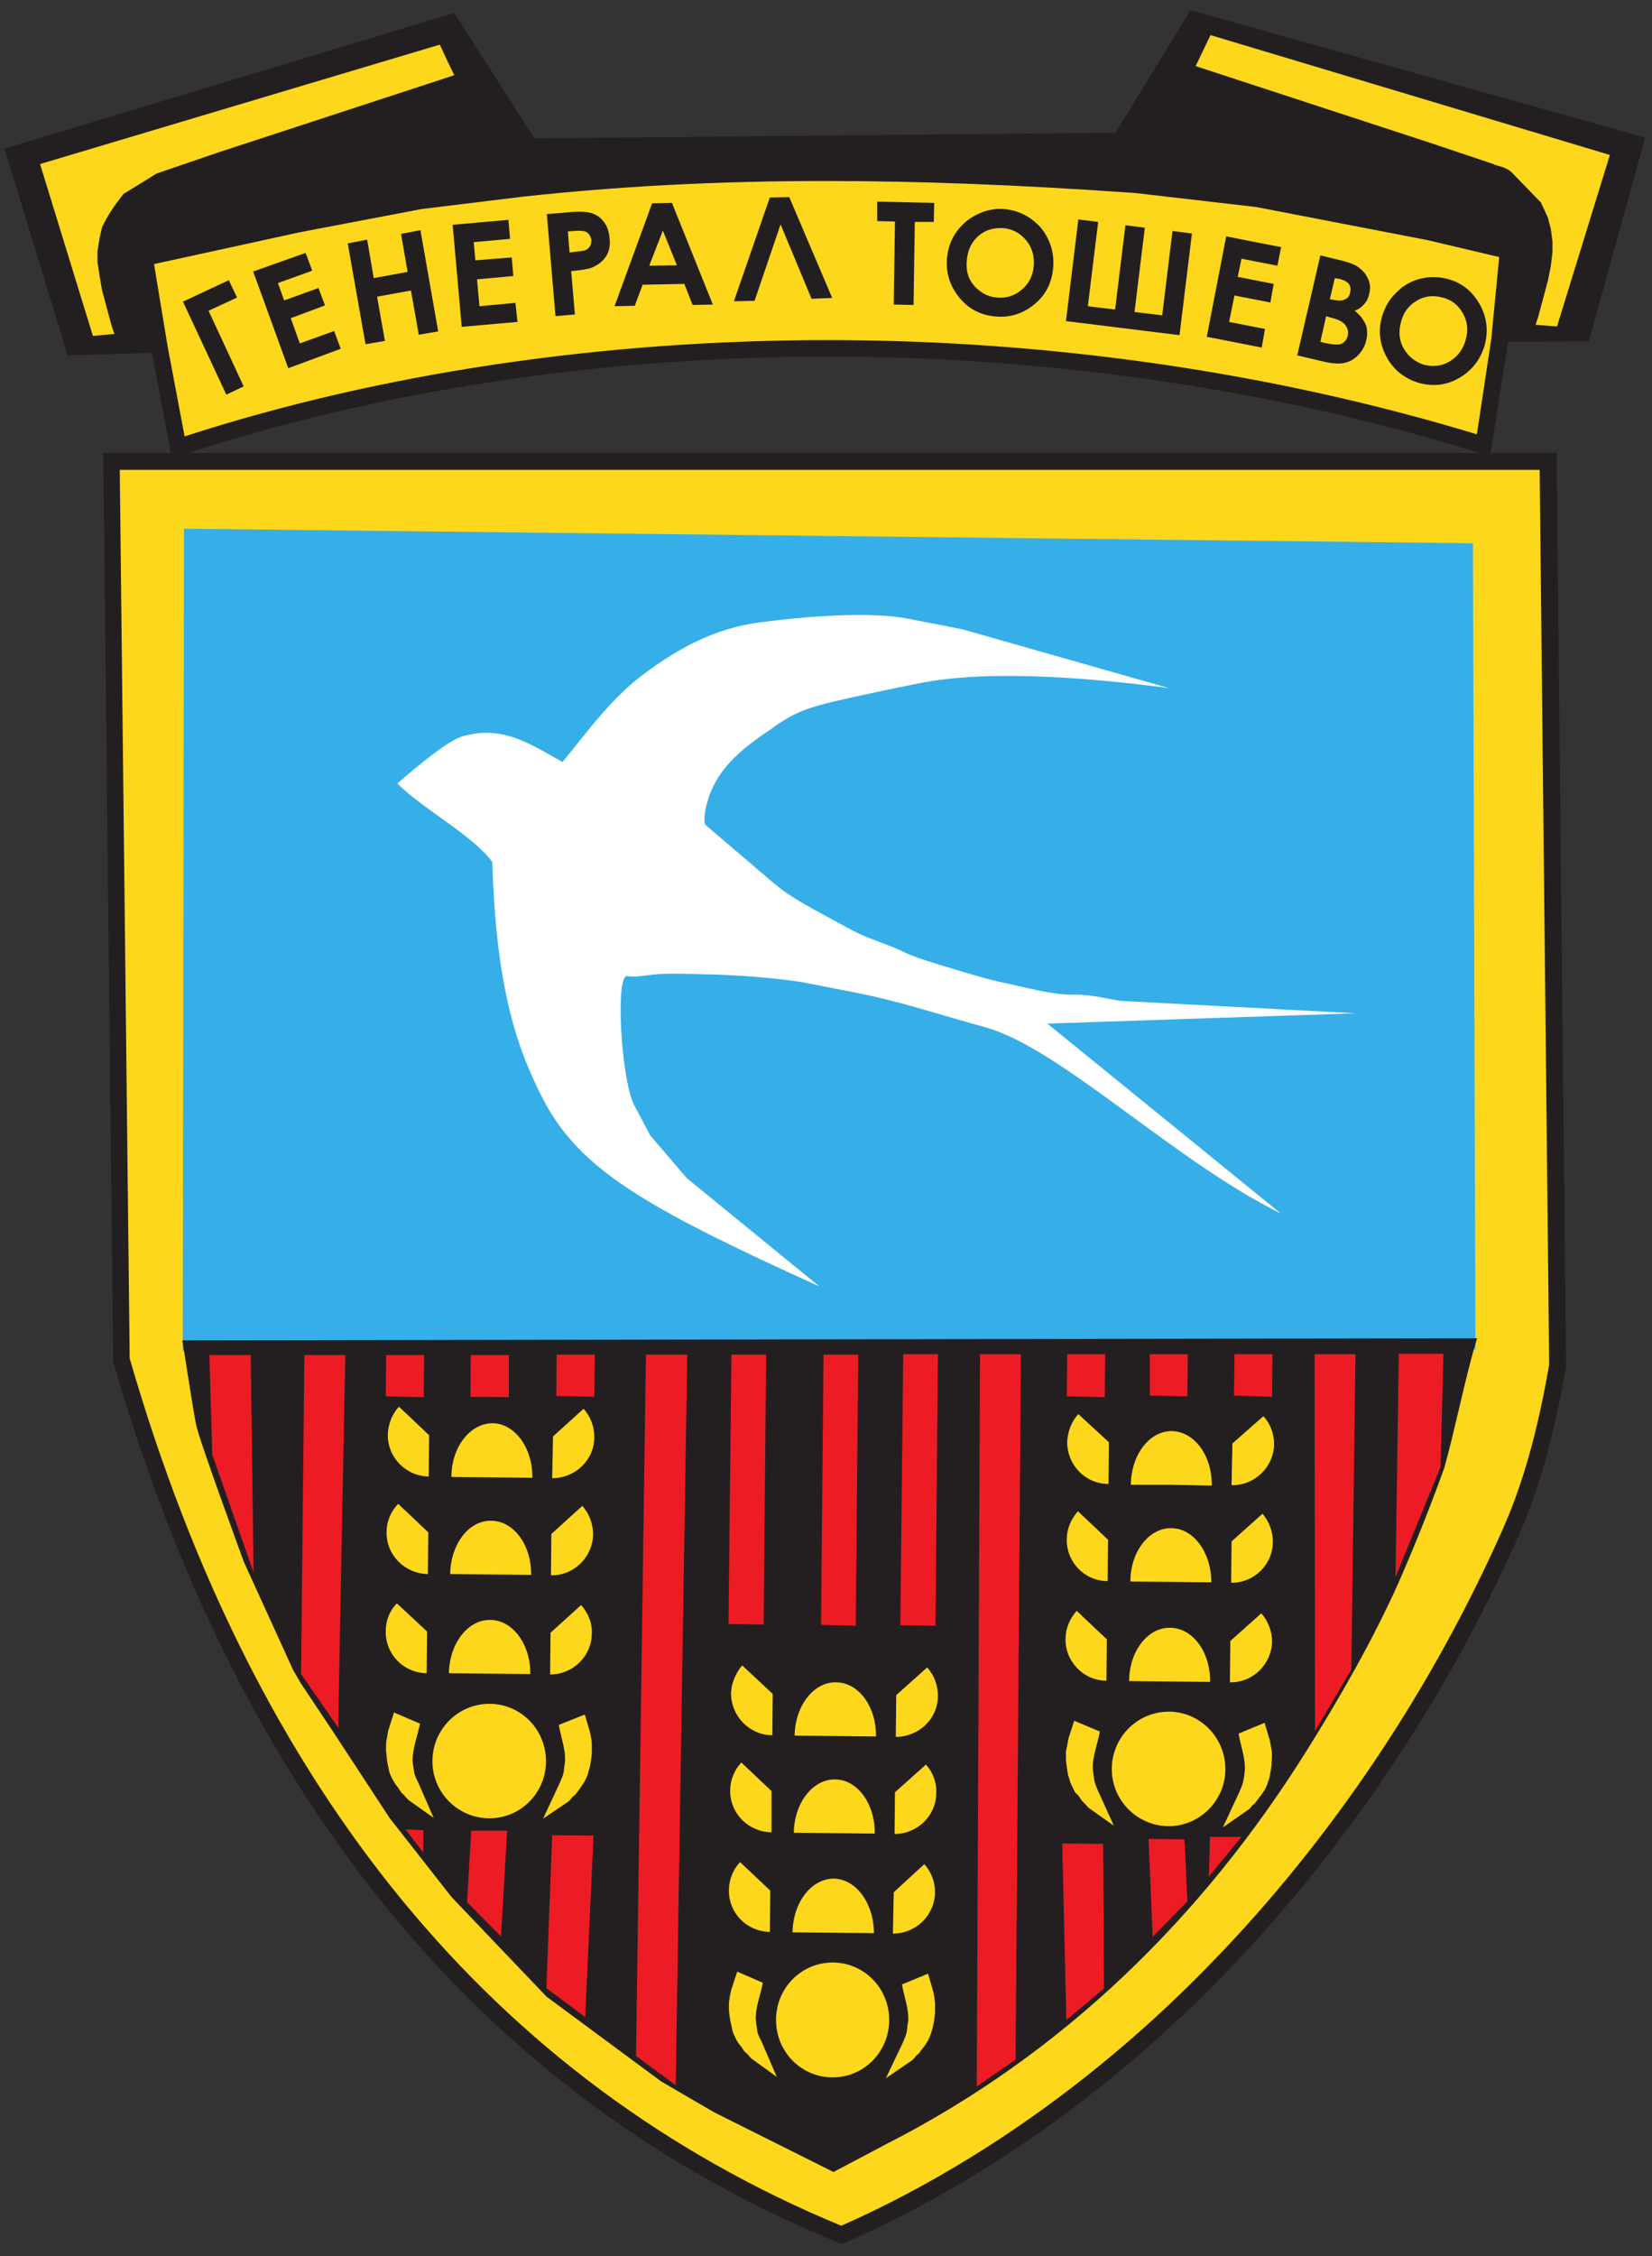 <svg version="1.2" xmlns="http://www.w3.org/2000/svg" viewBox="0 0 400 546" width="400" height="546">
	<rect x="0" y="0" width="400" height="546" fill="#333333" stroke="none"/>
	<title>General-Toshevo-pdf</title>
	<style>
		.s0 { fill: #231f20 } 
		.s1 { fill: #fdd71c } 
		.s2 { fill: #36aee8;stroke: #36aee8;stroke-width: 2.3 } 
		.s3 { fill: #ffffff } 
		.s4 { fill: #231f20;stroke: #231f20;stroke-width: 2.3 } 
		.s5 { fill: #ed1c24 } 
	</style>
	<path id="Path 1" class="s0" d="m363.1 82.5l-324 2.5-22.5 0.7-15.2-49.5 108.5-32.8 19.3 30.3 140.9-1.4v0.1l18.3-29.7 109.7 30.8-13.6 48.9z"/>
	<path id="Path 2" fill-rule="evenodd" class="s0" d="m16.4 86l-0.1-0.2-15.2-49.8 0.2-0.1 108.8-32.8v0.2l19.3 30.2 140.7-1.4 18.2-29.7 0.1 0.1 110 30.8-0.1 0.2-13.6 49.1-21.6 0.1-324 2.6zm-14.8-49.7l15.1 49.2 22.3-0.7 324.1-2.5 21.2-0.2 13.5-48.5-109.4-30.7-18.5 30.3v-0.7l-140.8 1.4-0.1-0.1-19.2-30.1z"/>
	<path id="Path 3" class="s1" d="m27 111.6h347.8l2.4 218.8c-2.5 14-5.8 27.8-11.5 40.7-16.9 38-41 74.6-70.8 105.3-26 26.8-57.5 49.7-91.1 64.4-92.4-37.8-146.9-116.6-174.4-211.8z"/>
	<path id="Path 4" fill-rule="evenodd" class="s0" d="m203.8 543l-0.8-0.3c-85.9-35.2-144.9-106.9-175.6-213.2v-0.5l-2.4-219.4h351.9l2.3 221v0.2c-3.1 17.2-6.6 29.9-11.6 41.1-17.5 39.3-42.1 75.9-71.2 105.9-27.2 28-58.9 50.5-91.8 64.9zm-172.4-214.3c30.2 104.5 88.2 175.1 172.3 209.9 32.1-14.2 63.1-36.2 89.7-63.7 28.8-29.6 53.1-65.8 70.4-104.7 4.8-10.8 8.4-23.2 11.3-40l-2.3-216.5h-343.8z"/>
	<path id="Path 5" class="s1" d="m9.4 39.5l97.1-29c1.3 2.6 2.5 5.3 3.8 7.9q-28.7 9.3-57.5 18.7c-4.9 1.7-9.8 3.4-14.8 5-2.7 1.7-5.4 3.4-8.1 5.1-2.1 2.6-3.5 4.8-5 7.8-0.2 0.9-0.4 1.8-0.6 2.6-0.2 1.1-0.3 2.1-0.5 3.1v2.6c0.2 1.1 0.3 2.2 0.5 3.3q0.3 1.8 0.6 3.5l1.1 4.1 1.3 4.9 0.7 1.9-5.7 0.5z"/>
	<path id="Path 6" fill-rule="evenodd" class="s0" d="m22.1 81.7l-12.9-42.3 0.2-0.1 97.3-29 0.1 0.1q1.8 4 3.7 7.9l0.1 0.2-0.3 0.1-57.3 18.7-14.9 5.1-8 4.9c-2.1 2.7-3.5 4.8-5 7.9l-0.6 2.5-0.5 3 0.1 2.6 0.4 3.3 0.6 3.5 1.1 4.1 1.3 4.8 0.7 2.2zm-12.4-42l12.8 41.6 5.2-0.5-0.6-1.7-1.3-4.8-1.1-4.1-0.6-3.5-0.5-3.3v-2.6l0.5-3.1 0.6-2.7c1.5-3.1 3-5.3 5.1-7.9v-0.1l8.1-5 14.9-5.1 57.2-18.7q-1.8-3.6-3.5-7.4z"/>
	<path id="Path 7" class="s1" d="m377.3 79.2l-5.7-0.5 0.7-1.9 1.3-4.8 1.1-4.2 0.6-3.5 0.5-3.2v-2.7l-0.5-3-0.6-2.6-1.8-3.8-6.6-6.8c-1.2-1.3-3.1-1.7-4.7-2.3l-14.9-5.1-57.4-18.7 3.7-7.9 97.2 29z"/>
	<path id="Path 8" fill-rule="evenodd" class="s0" d="m377.4 79.4l-6.1-0.5 0.8-2.2 1.3-4.8 1.1-4.1 0.6-3.5 0.4-3.3v-2.6l-0.4-3-0.6-2.6-1.8-3.6-6.5-6.9c-1-1-2.5-1.5-3.9-2-0.3 0-0.5-0.1-0.8-0.2l-14.8-5-57.7-18.9 0.1-0.2 3.8-8h0.2l97.4 29.1-0.1 0.2zm-5.6-0.8l5.2 0.4 12.8-41.5-96.7-29-3.6 7.5 57.2 18.7 14.9 5q0.4 0.2 0.7 0.3c1.6 0.4 3.1 0.9 4.1 2.1l6.7 6.9 1.7 3.7 0.7 2.7 0.4 3v2.7l-0.4 3.3-0.7 3.5-1.1 4.1-1.3 4.8zm-333.1 7.7l-3.9-23.8 0.4-0.1 3.9 23.8z"/>
	<path id="Path 9" class="s1" d="m38.6 84.2l-3.7-21.8 37.3-8.3 29.5-5.4 24.6-3c49.6-5.7 99.1-4.5 148.7-1.1l29.6 3.5 21 4.1 20.6 4 19 4.4-2 21.6c-1.4 8.5-2.7 17-4 25.5-103.9-32.3-222.5-30.3-316 0.5z"/>
	<path id="Path 10" fill-rule="evenodd" class="s0" d="m41.6 110.9l-5-26.4-4-23.7 39.2-8.6 29.6-5.5 24.7-3.1c23.1-2.6 47.3-3.9 73.7-3.9 22.8 0 46.7 0.9 75.4 2.9l29.6 3.5 41.7 8 20.9 5-2.2 23.3-4.4 28-2.3-0.7c-49-15.3-103.7-23.4-158-23.4-55.2 0-109.4 8.3-156.7 23.9zm-4.3-47l3.3 20 4.1 21.7c47.2-15.3 101-23.3 155.8-23.3 53.9 0 108.1 7.9 157.1 22.8l3.5-23.2 1.9-19.7-17.4-4.1-41.4-8-29.4-3.4c-28.5-2-52.3-2.9-75-2.9-26.3 0-50.3 1.3-73.3 3.8l-24.5 3-29.4 5.6z"/>
	<path id="Path 11" class="s2" d="m45.7 129.1l309.8 3.5 0.6 192.8-310.7 0.3z"/>
	<path id="Path 12" class="s3" d="m96.2 189.6c5-4.4 12.5-10.5 15.7-11.4 9.7-2.8 16.3 1.7 24.3 6.2 6.3-7.7 12-15.7 20.1-21.6 8.1-6 16.9-10.8 27.7-12.2 10.6-1.4 26.4-2.7 35.8-0.9l13.3 2.6 49.9 14.2c-15.5-2-41.9-4.8-60.2-1.2-9.7 1.9-18.5 3.9-21.1 4.5-6.1 1.5-9.6 2.6-15.1 6.7-0.8 0.6-7.2 4.5-11.1 9.4-5 6.2-5.3 13.1-4.7 13.7l16.3 13.9c4.6 4 10.5 6.8 15.9 9.8 2.5 1.4 4.9 2.7 7.5 3.7 2.5 1 5.5 2 8 3.2 2.1 1.1 5.5 2.2 8.8 3.2 5.6 1.7 11.7 3.6 15.7 4.4 4.8 1 12 3 16.8 2.9 4.5-0.1 8.1 1 11.6 1.5l56.9 3-74.7 2.5 56.6 46c-26.1-12.9-53.5-40.1-71.6-45.1-10.2-2.8-20.1-6.1-30.4-8.2l-12.8-2.5c-2-0.5-13-1.9-23.7-2.1-4.2-0.1-8.3-0.3-11.9-0.1-3.1 0.2-5.9 0.9-7.9 0.5-3-0.5-1.5 25 1.6 31.1l3.9 7.4 8.9 10.4 32.1 26.2c-42.4-19.2-58.1-28.4-66.9-45.3-6.4-12.4-11.4-27-12.3-57.4-4.9-6.6-16.4-12.5-23-19z"/>
	<path id="Path 13" class="s4" d="m45.5 325.5l310.6-0.5c-2.4 8.1-5.2 21.8-7.5 29.9-3.4 9.4-7.1 18.7-11.1 27.8-6.4 14.2-14.2 27.7-22.2 40.5-25.2 40.2-58.8 73-101.2 94.6l-12.3 6.5-28.4-14.2-12.7-7.4-27.6-20.4-22.9-24-14.9-19-13.5-20.6-8-12-1.8-3.1-11.9-26.1c0 0-10.8-29.4-11.5-33-0.7-3.5-3.1-19-3.1-19z"/>
	<path id="Path 14" class="s1" d="m118.5 440c-7.6 0-13.8-6.2-13.8-13.8 0-7.7 6.2-13.9 13.8-13.9 7.6 0 13.7 6.2 13.7 13.9 0 7.6-6.1 13.8-13.7 13.8zm0.6-82.5l-9.8-0.1c0-7.2 4.5-13 10-13 5.4 0.1 9.7 6 9.6 13.2zm-15.2-10.2l-0.1 10c-5.5-0.1-10-4.6-9.9-10.2 0.1-2.4 1-4.9 2.7-6.7zm37.4-6.4c1.7 1.9 2.6 4.3 2.6 6.9 0 5.5-4.6 9.9-10.2 9.9l0.2-10.1zm-22.5 40.1l-9.8-0.1c0.1-7.2 4.5-13 9.9-12.9 5.5 0 9.8 5.9 9.7 13.1zm-15.1-10.2l-0.1 10.1c-5.6-0.1-10.1-4.6-10-10.2 0-2.5 1-4.9 2.8-6.8zm37.3-6.4c1.7 1.9 2.6 4.4 2.6 6.9-0.1 5.5-4.6 10-10.2 9.9l0.1-10zm-22.4 40.6l-9.9-0.1c0.1-7.2 4.6-13 10-12.9 5.4 0 9.8 5.9 9.7 13.1zm-15.2-10.2l-0.1 10.1c-5.6-0.1-10-4.6-9.9-10.2 0-2.5 0.9-4.9 2.7-6.7zm37.3-6.4c1.7 1.9 2.7 4.3 2.6 6.8 0 5.6-4.6 10-10.1 10l0.1-10.1zm-45.3 26l6.3 2.7c-0.6 3-1.8 5.8-1.8 9 0.1 0.7 0.1 1.2 0.3 2.2 0.1 1.1 0.4 1.7 1 2.9l3.8 8.7-6.2-4.4c-0.2-0.3-0.5-0.5-0.7-0.8l-0.2-0.2c-0.2-0.3-0.4-0.4-0.7-0.7l-0.8-1.2-0.7-0.9-0.7-1.2-0.6-1.3q-0.1-0.3-0.2-0.7l-0.2-1c-0.3-1.2-0.4-2.5-0.5-3.7-0.1-0.6 0-1.2 0-1.8 0-0.5 0.1-1 0.2-1.5l0.3-1.7zm47.5 4.9l0.3 1.7c0.1 0.5 0.1 1 0.1 1.5 0 0.6 0 1.2 0 1.8-0.1 1.2-0.3 2.5-0.6 3.7l-0.3 1c0 0.2-0.1 0.4-0.2 0.7l-0.6 1.3-0.7 1.1-0.7 1-0.9 1.2c-0.2 0.2-0.5 0.3-0.7 0.6l-0.2 0.2c-0.2 0.3-0.4 0.5-0.7 0.8l-6.2 4.2 4-8.6c0.5-1.2 0.8-1.7 1-2.8 0.1-1.1 0.2-1.5 0.3-2.3 0.2-3.1-1-6-1.5-9l6.3-2.5zm58.7 83.4c-7.6 0-13.7-6.2-13.7-13.9 0-7.7 6.1-13.9 13.7-13.9 7.6 0 13.7 6.2 13.7 13.9 0 7.7-6.1 13.9-13.7 13.9zm0.7-82.6l-9.9-0.1c0.1-7.2 4.6-13 10-12.9 5.5 0 9.8 5.9 9.7 13.1zm-15.2-10.2l-0.1 10c-5.5 0-10-4.6-10-10.2 0.1-2.4 1.1-4.8 2.7-6.7zm37.4-6.4c1.7 1.9 2.6 4.3 2.6 6.9 0 5.5-4.6 9.9-10.2 9.9l0.1-10.1zm-22.5 40.1l-9.8-0.1c0.1-7.2 4.6-13 10-12.9 5.4 0 9.7 5.9 9.6 13.1zm-15.2-10.2v10c-5.6-0.1-10.1-4.6-10-10.2 0-2.4 1-4.9 2.7-6.7zm37.4-6.4c1.7 1.9 2.6 4.3 2.5 6.8 0 5.6-4.6 10-10.1 10l0.1-10.1zm-22.5 40.7l-9.8-0.1c0.1-7.3 4.6-13 10-13 5.4 0.1 9.7 6 9.7 13.2zm-15.2-10.2l-0.1 10c-5.6-0.1-10-4.6-9.9-10.1 0-2.6 1-5 2.7-6.8zm37.3-6.4c1.7 1.9 2.6 4.3 2.6 6.8-0.1 5.6-4.6 10-10.2 10l0.2-10zm-45.3 26l6.2 2.7c-0.5 2.9-1.8 5.8-1.7 8.9 0.1 0.8 0.1 1.2 0.3 2.3 0.1 1.1 0.4 1.7 1 2.8l3.8 8.8-6.2-4.5c-0.2-0.2-0.5-0.5-0.7-0.8l-0.2-0.2c-0.2-0.3-0.4-0.4-0.7-0.6l-0.8-1.2-0.8-1-0.6-1.1-0.6-1.3c0-0.3-0.2-0.5-0.2-0.7l-0.2-1c-0.3-1.2-0.5-2.5-0.6-3.8q0-0.8 0-1.7c0-0.5 0.2-1 0.2-1.6l0.4-1.7zm47.5 4.9l0.3 1.7c0 0.6 0.2 1.1 0.1 1.6 0 0.6 0 1.1 0 1.7-0.1 1.3-0.3 2.6-0.6 3.8l-0.3 1c-0.1 0.2-0.1 0.4-0.2 0.6l-0.6 1.4-0.7 1.1-0.7 0.9-0.9 1.2c-0.3 0.2-0.4 0.3-0.7 0.6l-0.2 0.3c-0.2 0.2-0.5 0.5-0.7 0.7l-6.3 4.3 4.1-8.6c0.5-1.2 0.8-1.8 1-2.9 0.1-1 0.1-1.4 0.3-2.2 0.2-3.1-1-6-1.5-9l6.3-2.6zm57-40.1c-7.6 0-13.8-6.2-13.8-13.8 0-7.7 6.2-13.9 13.8-13.9 7.5 0 13.7 6.2 13.7 13.9 0 7.6-6.2 13.8-13.7 13.8zm0.6-82.6h-9.8c0.1-7.3 4.5-13 9.9-13 5.5 0.1 9.8 5.9 9.7 13.2zm-15.1-10.3l-0.1 10.1c-5.6 0-10-4.6-10-10.1 0.1-2.5 1-5 2.7-6.8zm37.4-6.3c1.7 1.8 2.6 4.3 2.6 6.8-0.1 5.5-4.7 10-10.3 9.9l0.2-10.1zm-22.4 40.1l-9.8-0.1c0-7.2 4.5-13 9.9-12.9 5.4 0 9.7 5.9 9.7 13.1zm-15.2-10.2l-0.1 10c-5.6 0-10-4.6-9.9-10.1 0-2.5 1-4.9 2.7-6.8zm37.4-6.3c1.6 1.9 2.5 4.3 2.5 6.8 0 5.5-4.6 10-10.1 9.9l0.1-10zm-22.5 40.6l-9.8-0.1c0-7.2 4.5-13 9.9-12.9 5.5 0 9.8 5.9 9.7 13.1zm-15.2-10.2l-0.1 10c-5.5 0-10-4.6-9.9-10.1 0-2.5 1-4.9 2.7-6.8zm37.4-6.3c1.6 1.8 2.6 4.3 2.6 6.8-0.1 5.5-4.6 10-10.2 9.9l0.1-10zm-45.3 26l6.2 2.6c-0.5 3-1.8 5.9-1.7 9 0.1 0.8 0.1 1.2 0.3 2.3 0.1 1.1 0.4 1.7 0.9 2.9l3.9 8.6-6.2-4.4c-0.2-0.2-0.4-0.5-0.7-0.8l-0.2-0.2c-0.3-0.3-0.4-0.4-0.6-0.6l-0.9-1.3-0.8-0.8-0.6-1.2-0.6-1.3c-0.1-0.3-0.1-0.5-0.2-0.8l-0.3-0.9c-0.2-1.2-0.4-2.5-0.5-3.7 0-0.6 0-1.2 0-1.8 0-0.5 0.2-1.1 0.3-1.6l0.3-1.7zm47.4 4.9l0.3 1.7c0.1 0.5 0.2 1.1 0.2 1.6-0.1 0.6 0 1.2-0.1 1.8 0 1.2-0.3 2.5-0.5 3.7l-0.3 0.9q-0.2 0.4-0.2 0.7l-0.6 1.3-0.8 1.2-0.7 0.9-0.9 1.2c-0.2 0.2-0.4 0.4-0.7 0.6l-0.2 0.3c-0.2 0.2-0.4 0.5-0.7 0.7l-6.2 4.3 4-8.6c0.5-1.2 0.8-1.8 1-2.9 0.2-1 0.2-1.5 0.3-2.2 0.2-3.1-1-6-1.5-9l6.3-2.6z"/>
	<path id="Path 15" class="s5" d="m257.2 446.1l9.9 0.1 0.2 35-9.1 7.6zm20.9-1.1l8.7 0.1 0.7 15-8.4 8.6zm-136.4 43.1l-9.4-7 1.4-37 10 0.1zm-20.4-19.5l-8.2-8.3 1-17.3h8.7z"/>
	<path id="Path 16" fill-rule="evenodd" class="s0" d="m157.9 49.2l4.8-0.1 9.9 24.6-4.9 0.1-2-5.1-10.1 0.2-1.9 5.1-4.9 0.1zm2.6 6.6l-3.3 8.5 6.7-0.1zm-116.2 17.2l11.1-5.2 2 4.2-6.9 3.2 8.5 18.3-4.2 2zm17-7.3l12.7-4.5 1.6 4.3-8.3 3 1.5 4.2 8.3-3 1.6 4.2-8.3 3.1 2.2 6.1 8.3-3 1.6 4.3-12.7 4.7z"/>
	<path id="Path 17" class="s5" d="m102.5 448.3l-4.3-5.6 4.3 0.2zm190.5-3.8h7.6l-7.9 9.6z"/>
	<path id="Path 18" fill-rule="evenodd" class="s0" d="m84.2 58.9l4.7-0.9 1.6 9.3 8.2-1.5-1.6-9.2 4.7-0.9 4.3 24.5-4.7 0.8-1.9-10.7-8.2 1.5 1.9 10.7-4.7 0.8zm25.4-4.5l13.5-1.2 0.4 4.6-8.8 0.8 0.4 4.4 8.8-0.7 0.4 4.5-8.8 0.8 0.6 6.5 8.7-0.8 0.5 4.6-13.5 1.2zm22.8-2.6l5-0.4c2.6-0.3 4.6-0.2 5.9 0.2 1.2 0.4 2.2 1.1 3 2.2q1.1 1.5 1.3 3.9c0.2 1.7-0.1 3.2-0.9 4.4-0.8 1.2-2 2.1-3.5 2.7-0.8 0.3-2.5 0.6-4.9 0.8l0.9 10.5-4.7 0.4zm5.5 9.3l1.6-0.2c1.1-0.1 1.9-0.2 2.4-0.4 0.4-0.3 0.8-0.6 1-1 0.2-0.4 0.3-0.9 0.3-1.4-0.2-1-0.6-1.6-1.3-2q-0.9-0.4-3.1-0.2l-1.3 0.1zm58.6 11.2l-7.5-18-6.3 18.5-5 0.1 8.7-25.1 4.7-0.1 10.4 24.4zm15.9-23.5l13.8 0.3-0.1 4.6h-4.6l-0.3 20.1-4.8-0.1 0.3-20.1-4.3-0.1zm138.1 18.7c3.4 0.9 5.9 2.9 7.7 6q2.7 4.7 1.3 10c-1 3.4-3 6.1-6.1 7.9-3 1.8-6.2 2.2-9.7 1.3-3.5-1-6.2-3.1-7.9-6.2q-2.6-4.7-1.2-9.8c0.7-2.3 1.7-4.2 3.4-5.8 1.6-1.7 3.5-2.8 5.7-3.4q3.4-0.9 6.8 0zm-1.2 4.5c-2.3-0.6-4.4-0.4-6.3 0.8-1.9 1.1-3.2 2.8-3.8 5.2-0.7 2.7-0.3 5 1.1 7 1.2 1.7 2.7 2.7 4.6 3.3 2.2 0.5 4.2 0.3 6.2-0.9 1.9-1.2 3.2-2.9 3.8-5.2q1-3.4-0.7-6.4-1.7-3-4.9-3.8zm-79.3 2.9l2.5-20.4 4.7 0.6-2.5 20.4 6.7 0.8 2.5-20.4 4.7 0.6-3 24.6-27.5-3.4 3-24.6 4.8 0.6-2.5 20.4zm26.9-17.7l13.3 2.6-0.9 4.5-8.7-1.7-0.9 4.4 8.7 1.7-0.8 4.5-8.7-1.7-1.3 6.4 8.7 1.7-0.8 4.5-13.3-2.6z"/>
	<path id="Path 19" fill-rule="evenodd" class="s0" d="m314.1 86l5.6-24.2 3.7 0.9c2.3 0.5 3.8 1 4.8 1.5 1.3 0.8 2.3 1.7 2.9 3 0.7 1.2 0.8 2.6 0.4 4q-0.3 1.4-1.1 2.3c-0.6 0.7-1.3 1.3-2.4 1.7 1.3 1 2.2 2.2 2.7 3.4q0.6 1.7 0.1 3.8c-0.3 1.4-1 2.5-1.9 3.5-1 1-2 1.6-3.3 1.9-1.2 0.3-2.8 0.2-4.7-0.2zm9.1-18.7l-1.2 5.1 1.1 0.2c1.1 0.2 2 0.2 2.6-0.2 0.7-0.3 1.1-0.8 1.2-1.7 0.2-0.7 0.1-1.4-0.3-2-0.4-0.5-1.1-0.9-2.2-1.2zm-2.1 9.2l-1.4 6.2 1.1 0.3c1.9 0.4 3.3 0.5 4 0.2 0.8-0.4 1.3-1 1.5-1.9 0.3-1 0-1.9-0.6-2.7-0.6-0.8-1.9-1.4-3.7-1.8zm-77.8-25.9c3.6 0.4 6.4 1.9 8.8 4.6 2.2 2.8 3.2 6 2.9 9.6-0.3 3.6-1.8 6.6-4.5 8.8q-4.1 3.4-9.3 3c-3.8-0.3-6.8-1.9-9-4.7-2.2-2.7-3.2-5.9-2.9-9.4q0.3-3.6 2.3-6.4c1.3-1.8 3-3.3 5.2-4.3q3.1-1.5 6.5-1.2zm-0.4 4.6c-2.3-0.1-4.3 0.4-6 1.9-1.7 1.5-2.6 3.4-2.8 5.9-0.3 2.7 0.5 5 2.3 6.7 1.5 1.4 3.1 2.2 5.1 2.3q3.3 0.3 5.9-1.9c1.7-1.4 2.7-3.4 2.9-5.7 0.2-2.4-0.4-4.5-1.8-6.2q-2.2-2.7-5.6-3z"/>
	<path id="Path 20" class="s5" d="m83.6 327.9l-1.7 88.6 0.1 1.7-9.1-13.1 0.8-77.2zm-22.9 0l0.7 52.6-10-28.5-0.7-24.1zm42 0l-0.1 10.2-9.2-0.2 0.1-10zm20.5 0v10.2l-9.3-0.1 0.1-10.1zm20.8-0.1l-0.1 10.2-9.2-0.2 0.1-10zm22.4 0l-2.8 176.8-9.6-7.1 2.4-169.7zm19.1 0l-0.6 65.3-8.5-0.1 0.7-65.2zm22.3 0l-0.6 65.6-8.4-0.2 0.6-65.4zm19.3-0.1l-0.6 65.7-8.5-0.1 0.7-65.6zm20.1 0l-1.3 170.7-9.4 6.5 0.8-177.2zm20.4 0l-0.1 10.4-9.2-0.2 0.1-10.2zm20 0l-0.1 10.2-9.1-0.2v-10zm20.5 0l-0.1 10.3-9.2-0.3 0.1-10zm20.1 0l-1 76.3-8.8 14.9-0.1-91.2zm21.3-0.1l-0.7 27.4-10.9 26.6 0.8-54z"/>
</svg>